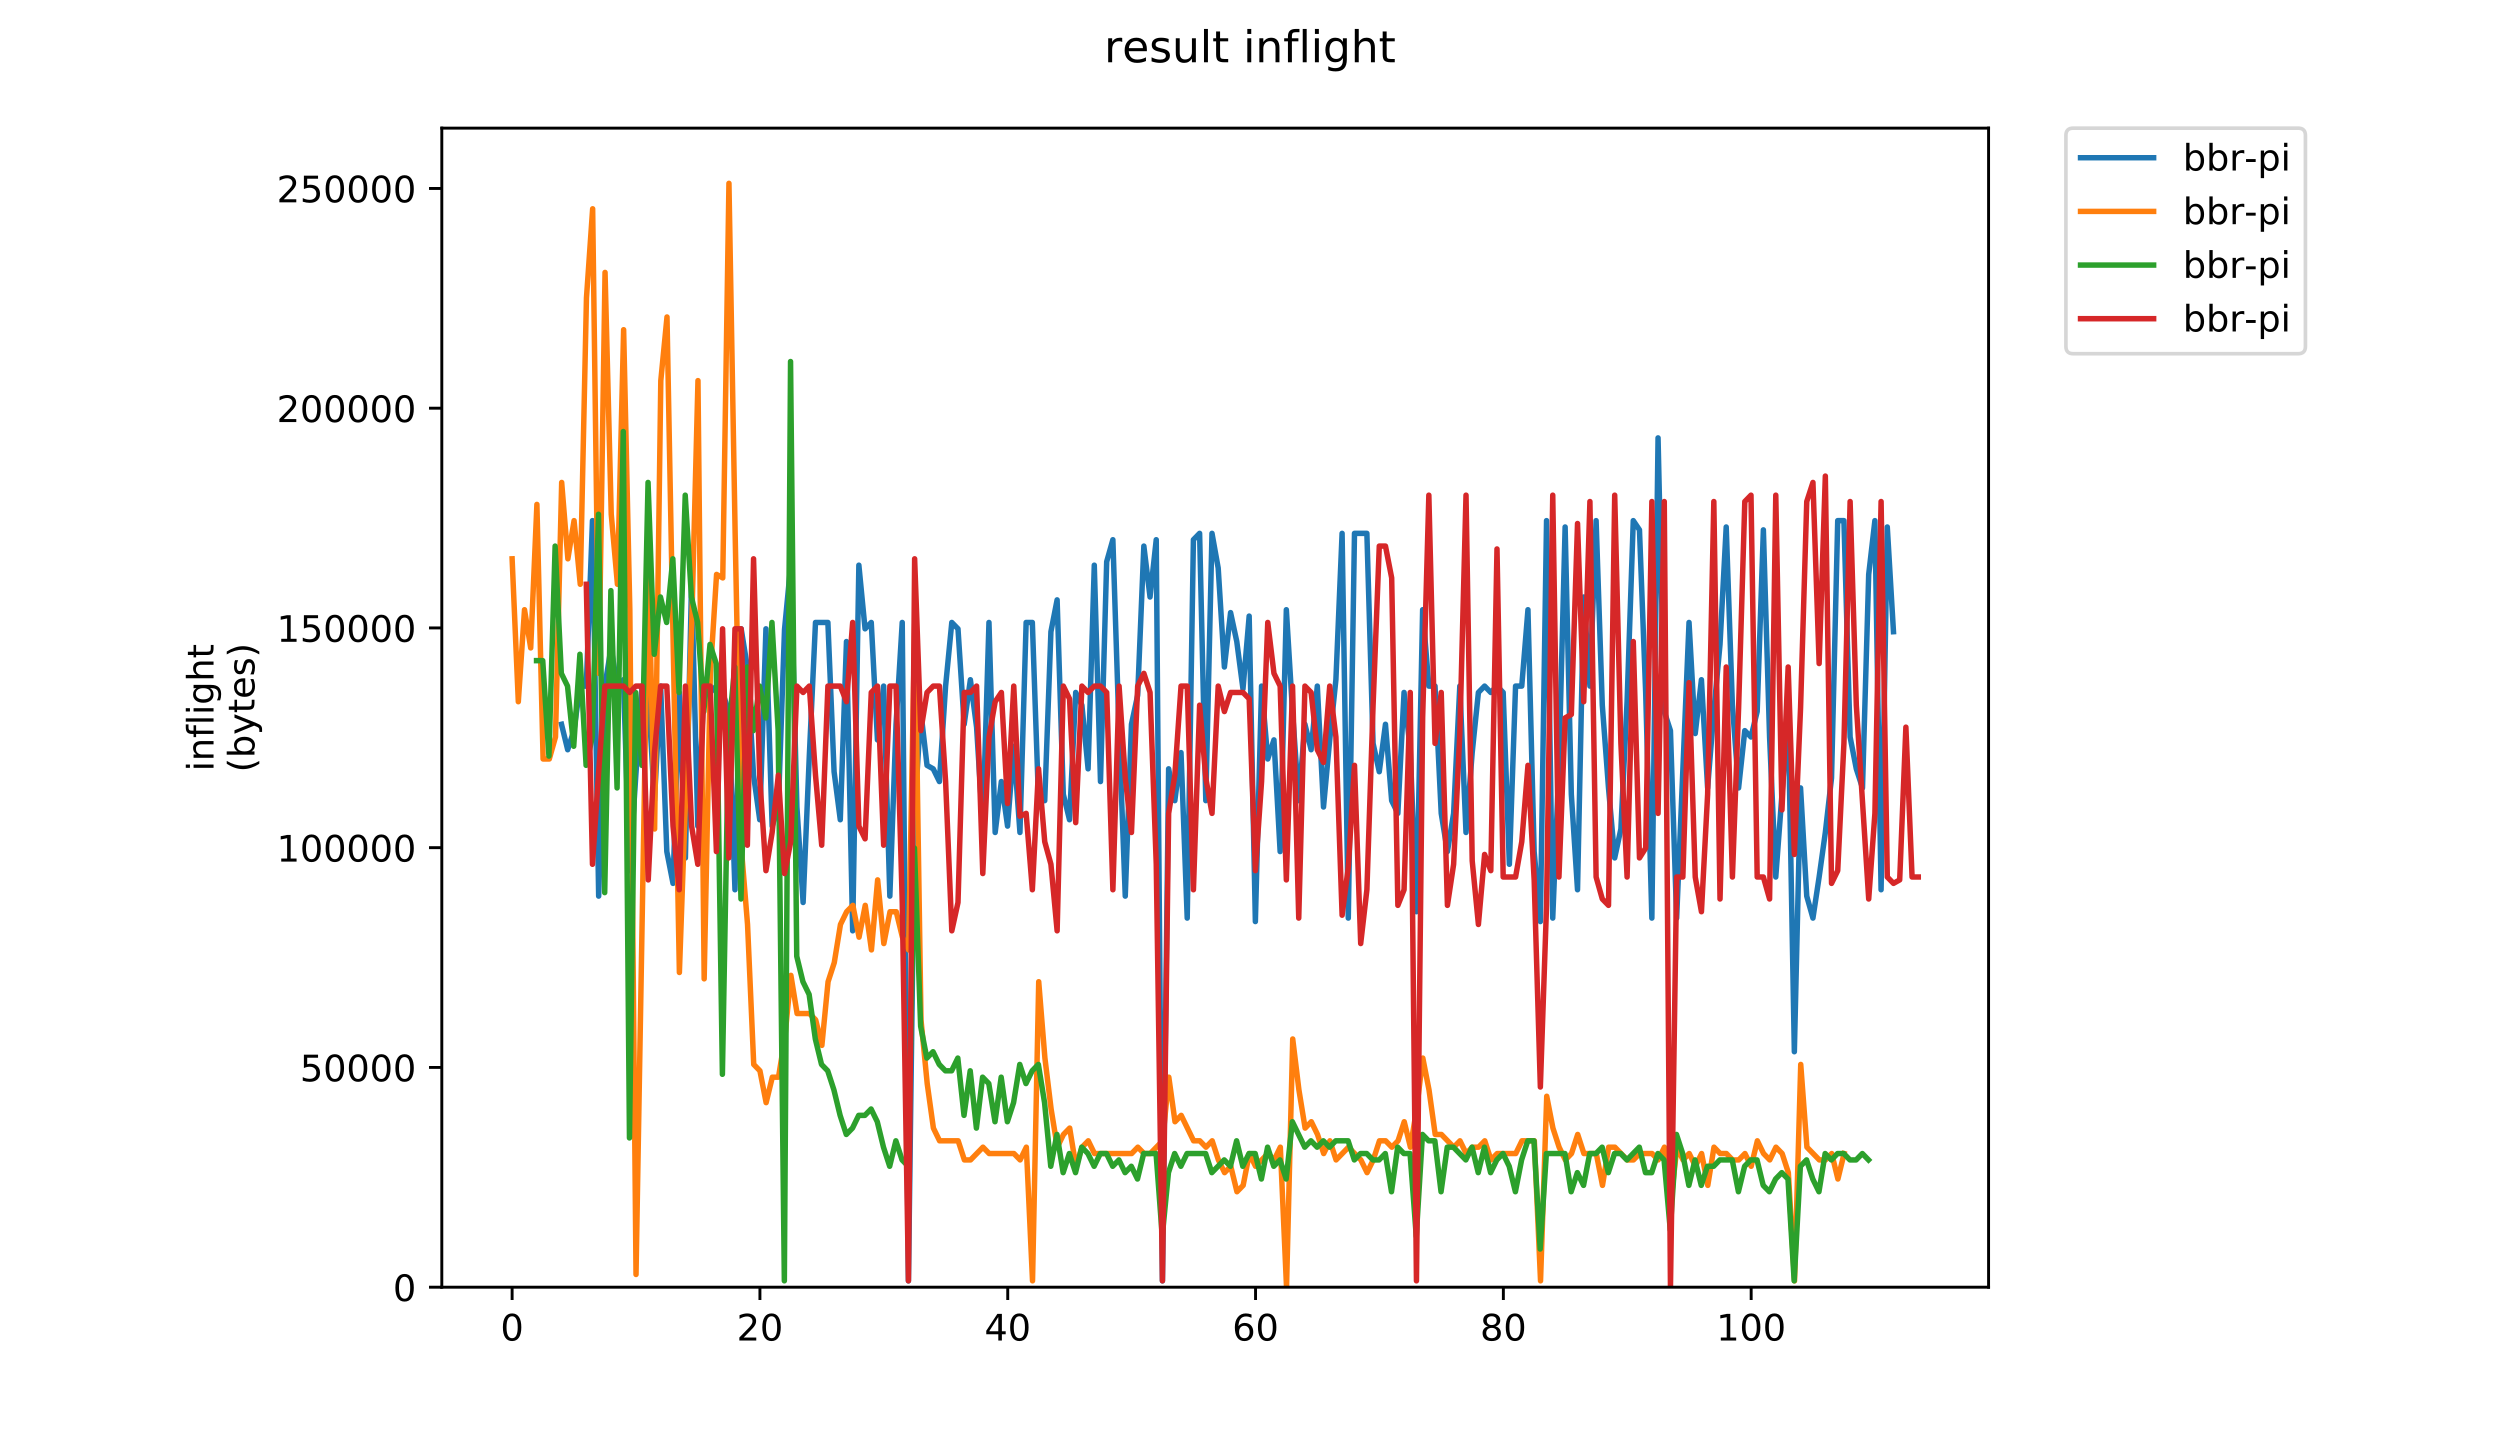<?xml version="1.0" encoding="utf-8" standalone="no"?>
<!DOCTYPE svg PUBLIC "-//W3C//DTD SVG 1.1//EN"
  "http://www.w3.org/Graphics/SVG/1.1/DTD/svg11.dtd">
<!-- Created with matplotlib (https://matplotlib.org/) -->
<svg height="396pt" version="1.1" viewBox="0 0 684 396" width="684pt" xmlns="http://www.w3.org/2000/svg" xmlns:xlink="http://www.w3.org/1999/xlink">
 <defs>
  <style type="text/css">
*{stroke-linecap:butt;stroke-linejoin:round;}
  </style>
 </defs>
 <g id="figure_1">
  <g id="patch_1">
   <path d="M 0 396 
L 684 396 
L 684 0 
L 0 0 
z
" style="fill:#ffffff;"/>
  </g>
  <g id="axes_1">
   <g id="patch_2">
    <path d="M 120.879 352.174 
L 544.074 352.174 
L 544.074 35.062 
L 120.879 35.062 
z
" style="fill:#ffffff;"/>
   </g>
   <g id="matplotlib.axis_1">
    <g id="xtick_1">
     <g id="line2d_1">
      <defs>
       <path d="M 0 0 
L 0 3.5 
" id="m4b55bcb730" style="stroke:#000000;stroke-width:0.8;"/>
      </defs>
      <g>
       <use style="stroke:#000000;stroke-width:0.8;" x="140.115" xlink:href="#m4b55bcb730" y="352.174"/>
      </g>
     </g>
     <g id="text_1">
      <!-- 0 -->
      <defs>
       <path d="M 31.781 66.406 
Q 24.172 66.406 20.328 58.906 
Q 16.5 51.422 16.5 36.375 
Q 16.5 21.391 20.328 13.891 
Q 24.172 6.391 31.781 6.391 
Q 39.453 6.391 43.281 13.891 
Q 47.125 21.391 47.125 36.375 
Q 47.125 51.422 43.281 58.906 
Q 39.453 66.406 31.781 66.406 
z
M 31.781 74.219 
Q 44.047 74.219 50.516 64.516 
Q 56.984 54.828 56.984 36.375 
Q 56.984 17.969 50.516 8.266 
Q 44.047 -1.422 31.781 -1.422 
Q 19.531 -1.422 13.062 8.266 
Q 6.594 17.969 6.594 36.375 
Q 6.594 54.828 13.062 64.516 
Q 19.531 74.219 31.781 74.219 
z
" id="DejaVuSans-48"/>
      </defs>
      <g transform="translate(136.933 366.773)scale(0.1 -0.1)">
       <use xlink:href="#DejaVuSans-48"/>
      </g>
     </g>
    </g>
    <g id="xtick_2">
     <g id="line2d_2">
      <g>
       <use style="stroke:#000000;stroke-width:0.8;" x="207.916" xlink:href="#m4b55bcb730" y="352.174"/>
      </g>
     </g>
     <g id="text_2">
      <!-- 20 -->
      <defs>
       <path d="M 19.188 8.297 
L 53.609 8.297 
L 53.609 0 
L 7.328 0 
L 7.328 8.297 
Q 12.938 14.109 22.625 23.891 
Q 32.328 33.688 34.812 36.531 
Q 39.547 41.844 41.422 45.531 
Q 43.312 49.219 43.312 52.781 
Q 43.312 58.594 39.234 62.25 
Q 35.156 65.922 28.609 65.922 
Q 23.969 65.922 18.812 64.312 
Q 13.672 62.703 7.812 59.422 
L 7.812 69.391 
Q 13.766 71.781 18.938 73 
Q 24.125 74.219 28.422 74.219 
Q 39.75 74.219 46.484 68.547 
Q 53.219 62.891 53.219 53.422 
Q 53.219 48.922 51.531 44.891 
Q 49.859 40.875 45.406 35.406 
Q 44.188 33.984 37.641 27.219 
Q 31.109 20.453 19.188 8.297 
z
" id="DejaVuSans-50"/>
      </defs>
      <g transform="translate(201.553 366.773)scale(0.1 -0.1)">
       <use xlink:href="#DejaVuSans-50"/>
       <use x="63.623" xlink:href="#DejaVuSans-48"/>
      </g>
     </g>
    </g>
    <g id="xtick_3">
     <g id="line2d_3">
      <g>
       <use style="stroke:#000000;stroke-width:0.8;" x="275.717" xlink:href="#m4b55bcb730" y="352.174"/>
      </g>
     </g>
     <g id="text_3">
      <!-- 40 -->
      <defs>
       <path d="M 37.797 64.312 
L 12.891 25.391 
L 37.797 25.391 
z
M 35.203 72.906 
L 47.609 72.906 
L 47.609 25.391 
L 58.016 25.391 
L 58.016 17.188 
L 47.609 17.188 
L 47.609 0 
L 37.797 0 
L 37.797 17.188 
L 4.891 17.188 
L 4.891 26.703 
z
" id="DejaVuSans-52"/>
      </defs>
      <g transform="translate(269.354 366.773)scale(0.1 -0.1)">
       <use xlink:href="#DejaVuSans-52"/>
       <use x="63.623" xlink:href="#DejaVuSans-48"/>
      </g>
     </g>
    </g>
    <g id="xtick_4">
     <g id="line2d_4">
      <g>
       <use style="stroke:#000000;stroke-width:0.8;" x="343.518" xlink:href="#m4b55bcb730" y="352.174"/>
      </g>
     </g>
     <g id="text_4">
      <!-- 60 -->
      <defs>
       <path d="M 33.016 40.375 
Q 26.375 40.375 22.484 35.828 
Q 18.609 31.297 18.609 23.391 
Q 18.609 15.531 22.484 10.953 
Q 26.375 6.391 33.016 6.391 
Q 39.656 6.391 43.531 10.953 
Q 47.406 15.531 47.406 23.391 
Q 47.406 31.297 43.531 35.828 
Q 39.656 40.375 33.016 40.375 
z
M 52.594 71.297 
L 52.594 62.312 
Q 48.875 64.062 45.094 64.984 
Q 41.312 65.922 37.594 65.922 
Q 27.828 65.922 22.672 59.328 
Q 17.531 52.734 16.797 39.406 
Q 19.672 43.656 24.016 45.922 
Q 28.375 48.188 33.594 48.188 
Q 44.578 48.188 50.953 41.516 
Q 57.328 34.859 57.328 23.391 
Q 57.328 12.156 50.688 5.359 
Q 44.047 -1.422 33.016 -1.422 
Q 20.359 -1.422 13.672 8.266 
Q 6.984 17.969 6.984 36.375 
Q 6.984 53.656 15.188 63.938 
Q 23.391 74.219 37.203 74.219 
Q 40.922 74.219 44.703 73.484 
Q 48.484 72.75 52.594 71.297 
z
" id="DejaVuSans-54"/>
      </defs>
      <g transform="translate(337.155 366.773)scale(0.1 -0.1)">
       <use xlink:href="#DejaVuSans-54"/>
       <use x="63.623" xlink:href="#DejaVuSans-48"/>
      </g>
     </g>
    </g>
    <g id="xtick_5">
     <g id="line2d_5">
      <g>
       <use style="stroke:#000000;stroke-width:0.8;" x="411.319" xlink:href="#m4b55bcb730" y="352.174"/>
      </g>
     </g>
     <g id="text_5">
      <!-- 80 -->
      <defs>
       <path d="M 31.781 34.625 
Q 24.75 34.625 20.719 30.859 
Q 16.703 27.094 16.703 20.516 
Q 16.703 13.922 20.719 10.156 
Q 24.75 6.391 31.781 6.391 
Q 38.812 6.391 42.859 10.172 
Q 46.922 13.969 46.922 20.516 
Q 46.922 27.094 42.891 30.859 
Q 38.875 34.625 31.781 34.625 
z
M 21.922 38.812 
Q 15.578 40.375 12.031 44.719 
Q 8.5 49.078 8.5 55.328 
Q 8.5 64.062 14.719 69.141 
Q 20.953 74.219 31.781 74.219 
Q 42.672 74.219 48.875 69.141 
Q 55.078 64.062 55.078 55.328 
Q 55.078 49.078 51.531 44.719 
Q 48 40.375 41.703 38.812 
Q 48.828 37.156 52.797 32.312 
Q 56.781 27.484 56.781 20.516 
Q 56.781 9.906 50.312 4.234 
Q 43.844 -1.422 31.781 -1.422 
Q 19.734 -1.422 13.25 4.234 
Q 6.781 9.906 6.781 20.516 
Q 6.781 27.484 10.781 32.312 
Q 14.797 37.156 21.922 38.812 
z
M 18.312 54.391 
Q 18.312 48.734 21.844 45.562 
Q 25.391 42.391 31.781 42.391 
Q 38.141 42.391 41.719 45.562 
Q 45.312 48.734 45.312 54.391 
Q 45.312 60.062 41.719 63.234 
Q 38.141 66.406 31.781 66.406 
Q 25.391 66.406 21.844 63.234 
Q 18.312 60.062 18.312 54.391 
z
" id="DejaVuSans-56"/>
      </defs>
      <g transform="translate(404.956 366.773)scale(0.1 -0.1)">
       <use xlink:href="#DejaVuSans-56"/>
       <use x="63.623" xlink:href="#DejaVuSans-48"/>
      </g>
     </g>
    </g>
    <g id="xtick_6">
     <g id="line2d_6">
      <g>
       <use style="stroke:#000000;stroke-width:0.8;" x="479.12" xlink:href="#m4b55bcb730" y="352.174"/>
      </g>
     </g>
     <g id="text_6">
      <!-- 100 -->
      <defs>
       <path d="M 12.406 8.297 
L 28.516 8.297 
L 28.516 63.922 
L 10.984 60.406 
L 10.984 69.391 
L 28.422 72.906 
L 38.281 72.906 
L 38.281 8.297 
L 54.391 8.297 
L 54.391 0 
L 12.406 0 
z
" id="DejaVuSans-49"/>
      </defs>
      <g transform="translate(469.576 366.773)scale(0.1 -0.1)">
       <use xlink:href="#DejaVuSans-49"/>
       <use x="63.623" xlink:href="#DejaVuSans-48"/>
       <use x="127.246" xlink:href="#DejaVuSans-48"/>
      </g>
     </g>
    </g>
   </g>
   <g id="matplotlib.axis_2">
    <g id="ytick_1">
     <g id="line2d_7">
      <defs>
       <path d="M 0 0 
L -3.5 0 
" id="md46219f9fd" style="stroke:#000000;stroke-width:0.8;"/>
      </defs>
      <g>
       <use style="stroke:#000000;stroke-width:0.8;" x="120.879" xlink:href="#md46219f9fd" y="352.174"/>
      </g>
     </g>
     <g id="text_7">
      <!-- 0 -->
      <g transform="translate(107.516 355.973)scale(0.1 -0.1)">
       <use xlink:href="#DejaVuSans-48"/>
      </g>
     </g>
    </g>
    <g id="ytick_2">
     <g id="line2d_8">
      <g>
       <use style="stroke:#000000;stroke-width:0.8;" x="120.879" xlink:href="#md46219f9fd" y="292.051"/>
      </g>
     </g>
     <g id="text_8">
      <!-- 50000 -->
      <defs>
       <path d="M 10.797 72.906 
L 49.516 72.906 
L 49.516 64.594 
L 19.828 64.594 
L 19.828 46.734 
Q 21.969 47.469 24.109 47.828 
Q 26.266 48.188 28.422 48.188 
Q 40.625 48.188 47.75 41.5 
Q 54.891 34.812 54.891 23.391 
Q 54.891 11.625 47.562 5.094 
Q 40.234 -1.422 26.906 -1.422 
Q 22.312 -1.422 17.547 -0.641 
Q 12.797 0.141 7.719 1.703 
L 7.719 11.625 
Q 12.109 9.234 16.797 8.062 
Q 21.484 6.891 26.703 6.891 
Q 35.156 6.891 40.078 11.328 
Q 45.016 15.766 45.016 23.391 
Q 45.016 31 40.078 35.438 
Q 35.156 39.891 26.703 39.891 
Q 22.75 39.891 18.812 39.016 
Q 14.891 38.141 10.797 36.281 
z
" id="DejaVuSans-53"/>
      </defs>
      <g transform="translate(82.066 295.85)scale(0.1 -0.1)">
       <use xlink:href="#DejaVuSans-53"/>
       <use x="63.623" xlink:href="#DejaVuSans-48"/>
       <use x="127.246" xlink:href="#DejaVuSans-48"/>
       <use x="190.869" xlink:href="#DejaVuSans-48"/>
       <use x="254.492" xlink:href="#DejaVuSans-48"/>
      </g>
     </g>
    </g>
    <g id="ytick_3">
     <g id="line2d_9">
      <g>
       <use style="stroke:#000000;stroke-width:0.8;" x="120.879" xlink:href="#md46219f9fd" y="231.928"/>
      </g>
     </g>
     <g id="text_9">
      <!-- 100000 -->
      <g transform="translate(75.704 235.727)scale(0.1 -0.1)">
       <use xlink:href="#DejaVuSans-49"/>
       <use x="63.623" xlink:href="#DejaVuSans-48"/>
       <use x="127.246" xlink:href="#DejaVuSans-48"/>
       <use x="190.869" xlink:href="#DejaVuSans-48"/>
       <use x="254.492" xlink:href="#DejaVuSans-48"/>
       <use x="318.115" xlink:href="#DejaVuSans-48"/>
      </g>
     </g>
    </g>
    <g id="ytick_4">
     <g id="line2d_10">
      <g>
       <use style="stroke:#000000;stroke-width:0.8;" x="120.879" xlink:href="#md46219f9fd" y="171.804"/>
      </g>
     </g>
     <g id="text_10">
      <!-- 150000 -->
      <g transform="translate(75.704 175.604)scale(0.1 -0.1)">
       <use xlink:href="#DejaVuSans-49"/>
       <use x="63.623" xlink:href="#DejaVuSans-53"/>
       <use x="127.246" xlink:href="#DejaVuSans-48"/>
       <use x="190.869" xlink:href="#DejaVuSans-48"/>
       <use x="254.492" xlink:href="#DejaVuSans-48"/>
       <use x="318.115" xlink:href="#DejaVuSans-48"/>
      </g>
     </g>
    </g>
    <g id="ytick_5">
     <g id="line2d_11">
      <g>
       <use style="stroke:#000000;stroke-width:0.8;" x="120.879" xlink:href="#md46219f9fd" y="111.681"/>
      </g>
     </g>
     <g id="text_11">
      <!-- 200000 -->
      <g transform="translate(75.704 115.48)scale(0.1 -0.1)">
       <use xlink:href="#DejaVuSans-50"/>
       <use x="63.623" xlink:href="#DejaVuSans-48"/>
       <use x="127.246" xlink:href="#DejaVuSans-48"/>
       <use x="190.869" xlink:href="#DejaVuSans-48"/>
       <use x="254.492" xlink:href="#DejaVuSans-48"/>
       <use x="318.115" xlink:href="#DejaVuSans-48"/>
      </g>
     </g>
    </g>
    <g id="ytick_6">
     <g id="line2d_12">
      <g>
       <use style="stroke:#000000;stroke-width:0.8;" x="120.879" xlink:href="#md46219f9fd" y="51.558"/>
      </g>
     </g>
     <g id="text_12">
      <!-- 250000 -->
      <g transform="translate(75.704 55.357)scale(0.1 -0.1)">
       <use xlink:href="#DejaVuSans-50"/>
       <use x="63.623" xlink:href="#DejaVuSans-53"/>
       <use x="127.246" xlink:href="#DejaVuSans-48"/>
       <use x="190.869" xlink:href="#DejaVuSans-48"/>
       <use x="254.492" xlink:href="#DejaVuSans-48"/>
       <use x="318.115" xlink:href="#DejaVuSans-48"/>
      </g>
     </g>
    </g>
    <g id="text_13">
     <!-- inflight -->
     <defs>
      <path d="M 9.422 54.688 
L 18.406 54.688 
L 18.406 0 
L 9.422 0 
z
M 9.422 75.984 
L 18.406 75.984 
L 18.406 64.594 
L 9.422 64.594 
z
" id="DejaVuSans-105"/>
      <path d="M 54.891 33.016 
L 54.891 0 
L 45.906 0 
L 45.906 32.719 
Q 45.906 40.484 42.875 44.328 
Q 39.844 48.188 33.797 48.188 
Q 26.516 48.188 22.312 43.547 
Q 18.109 38.922 18.109 30.906 
L 18.109 0 
L 9.078 0 
L 9.078 54.688 
L 18.109 54.688 
L 18.109 46.188 
Q 21.344 51.125 25.703 53.562 
Q 30.078 56 35.797 56 
Q 45.219 56 50.047 50.172 
Q 54.891 44.344 54.891 33.016 
z
" id="DejaVuSans-110"/>
      <path d="M 37.109 75.984 
L 37.109 68.5 
L 28.516 68.5 
Q 23.688 68.5 21.797 66.547 
Q 19.922 64.594 19.922 59.516 
L 19.922 54.688 
L 34.719 54.688 
L 34.719 47.703 
L 19.922 47.703 
L 19.922 0 
L 10.891 0 
L 10.891 47.703 
L 2.297 47.703 
L 2.297 54.688 
L 10.891 54.688 
L 10.891 58.5 
Q 10.891 67.625 15.141 71.797 
Q 19.391 75.984 28.609 75.984 
z
" id="DejaVuSans-102"/>
      <path d="M 9.422 75.984 
L 18.406 75.984 
L 18.406 0 
L 9.422 0 
z
" id="DejaVuSans-108"/>
      <path d="M 45.406 27.984 
Q 45.406 37.75 41.375 43.109 
Q 37.359 48.484 30.078 48.484 
Q 22.859 48.484 18.828 43.109 
Q 14.797 37.75 14.797 27.984 
Q 14.797 18.266 18.828 12.891 
Q 22.859 7.516 30.078 7.516 
Q 37.359 7.516 41.375 12.891 
Q 45.406 18.266 45.406 27.984 
z
M 54.391 6.781 
Q 54.391 -7.172 48.188 -13.984 
Q 42 -20.797 29.203 -20.797 
Q 24.469 -20.797 20.266 -20.094 
Q 16.062 -19.391 12.109 -17.922 
L 12.109 -9.188 
Q 16.062 -11.328 19.922 -12.344 
Q 23.781 -13.375 27.781 -13.375 
Q 36.625 -13.375 41.016 -8.766 
Q 45.406 -4.156 45.406 5.172 
L 45.406 9.625 
Q 42.625 4.781 38.281 2.391 
Q 33.938 0 27.875 0 
Q 17.828 0 11.672 7.656 
Q 5.516 15.328 5.516 27.984 
Q 5.516 40.672 11.672 48.328 
Q 17.828 56 27.875 56 
Q 33.938 56 38.281 53.609 
Q 42.625 51.219 45.406 46.391 
L 45.406 54.688 
L 54.391 54.688 
z
" id="DejaVuSans-103"/>
      <path d="M 54.891 33.016 
L 54.891 0 
L 45.906 0 
L 45.906 32.719 
Q 45.906 40.484 42.875 44.328 
Q 39.844 48.188 33.797 48.188 
Q 26.516 48.188 22.312 43.547 
Q 18.109 38.922 18.109 30.906 
L 18.109 0 
L 9.078 0 
L 9.078 75.984 
L 18.109 75.984 
L 18.109 46.188 
Q 21.344 51.125 25.703 53.562 
Q 30.078 56 35.797 56 
Q 45.219 56 50.047 50.172 
Q 54.891 44.344 54.891 33.016 
z
" id="DejaVuSans-104"/>
      <path d="M 18.312 70.219 
L 18.312 54.688 
L 36.812 54.688 
L 36.812 47.703 
L 18.312 47.703 
L 18.312 18.016 
Q 18.312 11.328 20.141 9.422 
Q 21.969 7.516 27.594 7.516 
L 36.812 7.516 
L 36.812 0 
L 27.594 0 
Q 17.188 0 13.234 3.875 
Q 9.281 7.766 9.281 18.016 
L 9.281 47.703 
L 2.688 47.703 
L 2.688 54.688 
L 9.281 54.688 
L 9.281 70.219 
z
" id="DejaVuSans-116"/>
     </defs>
     <g transform="translate(58.426 211.018)rotate(-90)scale(0.1 -0.1)">
      <use xlink:href="#DejaVuSans-105"/>
      <use x="27.783" xlink:href="#DejaVuSans-110"/>
      <use x="91.162" xlink:href="#DejaVuSans-102"/>
      <use x="126.367" xlink:href="#DejaVuSans-108"/>
      <use x="154.15" xlink:href="#DejaVuSans-105"/>
      <use x="181.934" xlink:href="#DejaVuSans-103"/>
      <use x="245.41" xlink:href="#DejaVuSans-104"/>
      <use x="308.789" xlink:href="#DejaVuSans-116"/>
     </g>
     <!-- (bytes) -->
     <defs>
      <path d="M 31 75.875 
Q 24.469 64.656 21.281 53.656 
Q 18.109 42.672 18.109 31.391 
Q 18.109 20.125 21.312 9.062 
Q 24.516 -2 31 -13.188 
L 23.188 -13.188 
Q 15.875 -1.703 12.234 9.375 
Q 8.594 20.453 8.594 31.391 
Q 8.594 42.281 12.203 53.312 
Q 15.828 64.359 23.188 75.875 
z
" id="DejaVuSans-40"/>
      <path d="M 48.688 27.297 
Q 48.688 37.203 44.609 42.844 
Q 40.531 48.484 33.406 48.484 
Q 26.266 48.484 22.188 42.844 
Q 18.109 37.203 18.109 27.297 
Q 18.109 17.391 22.188 11.75 
Q 26.266 6.109 33.406 6.109 
Q 40.531 6.109 44.609 11.75 
Q 48.688 17.391 48.688 27.297 
z
M 18.109 46.391 
Q 20.953 51.266 25.266 53.625 
Q 29.594 56 35.594 56 
Q 45.562 56 51.781 48.094 
Q 58.016 40.188 58.016 27.297 
Q 58.016 14.406 51.781 6.484 
Q 45.562 -1.422 35.594 -1.422 
Q 29.594 -1.422 25.266 0.953 
Q 20.953 3.328 18.109 8.203 
L 18.109 0 
L 9.078 0 
L 9.078 75.984 
L 18.109 75.984 
z
" id="DejaVuSans-98"/>
      <path d="M 32.172 -5.078 
Q 28.375 -14.844 24.75 -17.812 
Q 21.141 -20.797 15.094 -20.797 
L 7.906 -20.797 
L 7.906 -13.281 
L 13.188 -13.281 
Q 16.891 -13.281 18.938 -11.516 
Q 21 -9.766 23.484 -3.219 
L 25.094 0.875 
L 2.984 54.688 
L 12.5 54.688 
L 29.594 11.922 
L 46.688 54.688 
L 56.203 54.688 
z
" id="DejaVuSans-121"/>
      <path d="M 56.203 29.594 
L 56.203 25.203 
L 14.891 25.203 
Q 15.484 15.922 20.484 11.062 
Q 25.484 6.203 34.422 6.203 
Q 39.594 6.203 44.453 7.469 
Q 49.312 8.734 54.109 11.281 
L 54.109 2.781 
Q 49.266 0.734 44.188 -0.344 
Q 39.109 -1.422 33.891 -1.422 
Q 20.797 -1.422 13.156 6.188 
Q 5.516 13.812 5.516 26.812 
Q 5.516 40.234 12.766 48.109 
Q 20.016 56 32.328 56 
Q 43.359 56 49.781 48.891 
Q 56.203 41.797 56.203 29.594 
z
M 47.219 32.234 
Q 47.125 39.594 43.094 43.984 
Q 39.062 48.391 32.422 48.391 
Q 24.906 48.391 20.391 44.141 
Q 15.875 39.891 15.188 32.172 
z
" id="DejaVuSans-101"/>
      <path d="M 44.281 53.078 
L 44.281 44.578 
Q 40.484 46.531 36.375 47.5 
Q 32.281 48.484 27.875 48.484 
Q 21.188 48.484 17.844 46.438 
Q 14.5 44.391 14.5 40.281 
Q 14.5 37.156 16.891 35.375 
Q 19.281 33.594 26.516 31.984 
L 29.594 31.297 
Q 39.156 29.25 43.188 25.516 
Q 47.219 21.781 47.219 15.094 
Q 47.219 7.469 41.188 3.016 
Q 35.156 -1.422 24.609 -1.422 
Q 20.219 -1.422 15.453 -0.562 
Q 10.688 0.297 5.422 2 
L 5.422 11.281 
Q 10.406 8.688 15.234 7.391 
Q 20.062 6.109 24.812 6.109 
Q 31.156 6.109 34.562 8.281 
Q 37.984 10.453 37.984 14.406 
Q 37.984 18.062 35.516 20.016 
Q 33.062 21.969 24.703 23.781 
L 21.578 24.516 
Q 13.234 26.266 9.516 29.906 
Q 5.812 33.547 5.812 39.891 
Q 5.812 47.609 11.281 51.797 
Q 16.75 56 26.812 56 
Q 31.781 56 36.172 55.266 
Q 40.578 54.547 44.281 53.078 
z
" id="DejaVuSans-115"/>
      <path d="M 8.016 75.875 
L 15.828 75.875 
Q 23.141 64.359 26.781 53.312 
Q 30.422 42.281 30.422 31.391 
Q 30.422 20.453 26.781 9.375 
Q 23.141 -1.703 15.828 -13.188 
L 8.016 -13.188 
Q 14.5 -2 17.703 9.062 
Q 20.906 20.125 20.906 31.391 
Q 20.906 42.672 17.703 53.656 
Q 14.5 64.656 8.016 75.875 
z
" id="DejaVuSans-41"/>
     </defs>
     <g transform="translate(69.624 211.295)rotate(-90)scale(0.1 -0.1)">
      <use xlink:href="#DejaVuSans-40"/>
      <use x="39.014" xlink:href="#DejaVuSans-98"/>
      <use x="102.49" xlink:href="#DejaVuSans-121"/>
      <use x="161.67" xlink:href="#DejaVuSans-116"/>
      <use x="200.879" xlink:href="#DejaVuSans-101"/>
      <use x="262.402" xlink:href="#DejaVuSans-115"/>
      <use x="314.502" xlink:href="#DejaVuSans-41"/>
     </g>
    </g>
   </g>
   <g id="line2d_13">
    <path clip-path="url(#p73bb9dd192)" d="M 153.624 198.162 
L 155.319 205.127 
L 157.014 199.904 
L 158.709 187.715 
L 160.404 187.715 
L 162.099 142.445 
L 163.794 245.174 
L 165.489 187.715 
L 167.184 177.268 
L 168.879 187.715 
L 170.574 185.974 
L 172.269 238.209 
L 173.964 212.092 
L 175.659 187.715 
L 177.354 189.457 
L 179.049 219.056 
L 180.744 187.715 
L 182.439 232.986 
L 184.135 241.692 
L 185.83 189.457 
L 187.525 234.727 
L 189.22 158.933 
L 190.915 226.021 
L 192.61 187.715 
L 194.305 189.457 
L 196 187.715 
L 197.695 189.457 
L 199.39 194.68 
L 201.085 243.433 
L 202.78 172.045 
L 204.475 182.492 
L 206.17 212.092 
L 207.865 224.28 
L 209.56 172.045 
L 211.255 226.021 
L 212.95 220.798 
L 214.645 172.237 
L 216.34 154.633 
L 218.035 220.798 
L 219.73 246.915 
L 221.425 206.868 
L 223.12 170.304 
L 226.51 170.304 
L 228.205 211.139 
L 229.9 224.28 
L 231.595 175.527 
L 233.29 254.669 
L 234.985 154.633 
L 236.68 172.045 
L 238.375 170.304 
L 240.07 202.434 
L 241.765 187.715 
L 243.46 245.174 
L 245.155 198.162 
L 246.85 170.304 
L 248.545 350.433 
L 250.24 222.539 
L 251.935 194.68 
L 253.631 209.398 
L 255.326 210.351 
L 257.021 213.833 
L 258.716 187.715 
L 260.411 170.304 
L 262.106 172.045 
L 263.801 198.162 
L 265.496 185.974 
L 267.191 198.951 
L 268.886 226.021 
L 270.581 170.304 
L 272.276 227.762 
L 273.971 213.833 
L 275.666 226.021 
L 277.361 204.175 
L 279.056 227.762 
L 280.751 170.304 
L 282.446 170.304 
L 284.141 219.056 
L 285.836 219.056 
L 287.531 172.834 
L 289.226 164.128 
L 290.921 217.315 
L 292.616 224.28 
L 294.311 189.457 
L 296.006 192.939 
L 297.701 210.351 
L 299.396 154.633 
L 301.091 213.833 
L 302.786 153.681 
L 304.481 147.669 
L 306.176 199.904 
L 307.871 245.174 
L 309.566 198.162 
L 311.261 190.245 
L 312.956 149.41 
L 314.651 163.339 
L 316.346 147.669 
L 318.041 350.433 
L 319.736 210.351 
L 321.431 219.056 
L 323.126 205.916 
L 324.822 251.186 
L 326.517 147.669 
L 328.212 145.927 
L 329.907 219.056 
L 331.602 145.927 
L 333.297 155.422 
L 334.992 182.492 
L 336.687 167.61 
L 338.382 175.527 
L 340.077 188.504 
L 341.772 168.563 
L 343.467 252.139 
L 345.162 187.715 
L 346.857 207.657 
L 348.552 202.434 
L 350.247 232.986 
L 351.942 166.821 
L 353.637 194.68 
L 355.332 219.056 
L 357.027 198.162 
L 358.722 205.127 
L 360.417 187.715 
L 362.112 220.798 
L 363.807 202.434 
L 365.502 185.974 
L 367.197 145.927 
L 368.892 251.186 
L 370.587 145.927 
L 373.977 145.927 
L 375.672 203.386 
L 377.367 211.139 
L 379.062 198.162 
L 380.757 219.056 
L 382.452 222.539 
L 384.147 189.457 
L 385.842 205.127 
L 387.537 249.445 
L 389.232 166.821 
L 390.927 187.715 
L 392.622 187.715 
L 394.318 222.539 
L 396.013 232.986 
L 397.708 222.539 
L 399.403 187.715 
L 401.098 227.762 
L 402.793 205.916 
L 404.488 189.457 
L 406.183 187.715 
L 407.878 189.457 
L 409.573 187.715 
L 411.268 189.457 
L 412.963 236.468 
L 414.658 187.715 
L 416.353 187.715 
L 418.048 166.821 
L 419.743 232.986 
L 421.438 252.139 
L 423.133 142.445 
L 424.828 251.186 
L 426.523 209.398 
L 428.218 144.186 
L 429.913 217.315 
L 431.608 243.433 
L 433.303 163.339 
L 434.998 187.715 
L 436.693 142.445 
L 438.388 192.939 
L 440.083 215.574 
L 441.778 234.727 
L 443.473 226.81 
L 445.168 191.987 
L 446.863 142.445 
L 448.558 144.975 
L 450.253 189.457 
L 451.948 251.186 
L 453.643 119.81 
L 455.338 194.68 
L 457.033 199.904 
L 458.728 251.186 
L 462.118 170.304 
L 463.813 200.692 
L 465.509 185.974 
L 467.204 215.574 
L 468.899 194.68 
L 470.594 176.316 
L 472.289 144.186 
L 473.984 192.939 
L 475.679 215.574 
L 477.374 199.904 
L 479.069 201.645 
L 480.764 194.68 
L 482.459 144.975 
L 484.154 201.645 
L 485.849 239.951 
L 489.239 194.68 
L 490.934 287.751 
L 492.629 215.574 
L 494.324 245.174 
L 496.019 251.186 
L 497.714 239.951 
L 499.409 227.762 
L 501.104 212.881 
L 502.799 142.445 
L 504.494 142.445 
L 506.189 201.645 
L 507.884 210.351 
L 509.579 215.574 
L 511.274 157.163 
L 512.969 142.445 
L 514.664 243.433 
L 516.359 144.186 
L 518.054 172.834 
L 518.054 172.834 
" style="fill:none;stroke:#1f77b4;stroke-linecap:square;stroke-width:1.5;"/>
   </g>
   <g id="line2d_14">
    <path clip-path="url(#p73bb9dd192)" d="M 140.115 152.892 
L 141.81 191.987 
L 143.505 166.821 
L 145.2 177.268 
L 146.895 138.01 
L 148.59 207.657 
L 150.285 207.657 
L 151.98 201.645 
L 153.675 131.998 
L 155.37 152.892 
L 157.065 142.445 
L 158.76 159.857 
L 160.455 81.504 
L 162.15 57.128 
L 163.845 184.233 
L 165.54 74.539 
L 167.235 140.704 
L 168.93 159.857 
L 170.625 90.21 
L 172.32 166.821 
L 174.015 348.692 
L 177.405 152.892 
L 179.1 226.81 
L 180.795 104.139 
L 182.49 86.728 
L 185.88 266.068 
L 189.27 170.304 
L 190.965 104.139 
L 192.66 267.809 
L 194.356 184.233 
L 196.051 157.163 
L 197.746 158.116 
L 199.441 50.163 
L 201.136 145.927 
L 202.831 232.033 
L 204.526 252.928 
L 206.221 291.233 
L 207.916 292.974 
L 209.611 301.68 
L 211.306 294.716 
L 213.001 294.716 
L 214.696 284.269 
L 216.391 266.857 
L 218.086 277.304 
L 221.476 277.304 
L 223.171 279.045 
L 224.866 286.01 
L 226.561 268.598 
L 228.256 263.375 
L 229.951 252.928 
L 231.646 249.445 
L 233.341 247.704 
L 235.036 256.41 
L 236.731 247.704 
L 238.426 259.892 
L 240.121 240.739 
L 241.816 258.151 
L 243.511 249.445 
L 245.206 249.445 
L 246.901 256.41 
L 248.596 259.892 
L 250.291 169.351 
L 251.986 279.045 
L 253.681 296.457 
L 255.376 308.645 
L 257.071 312.127 
L 262.156 312.127 
L 263.852 317.351 
L 265.547 317.351 
L 268.937 313.868 
L 270.632 315.61 
L 277.412 315.61 
L 279.107 317.351 
L 280.802 313.868 
L 282.497 350.433 
L 284.192 268.598 
L 285.887 289.492 
L 287.582 303.421 
L 289.277 313.868 
L 290.972 310.386 
L 292.667 308.645 
L 294.362 319.092 
L 296.057 313.868 
L 297.752 312.127 
L 299.447 315.61 
L 309.617 315.61 
L 311.312 313.868 
L 313.007 315.61 
L 314.702 315.61 
L 318.092 312.127 
L 319.787 294.716 
L 321.482 306.904 
L 323.177 305.163 
L 326.567 312.127 
L 328.262 312.127 
L 329.957 313.868 
L 331.652 312.127 
L 333.347 317.351 
L 335.043 320.833 
L 336.738 319.092 
L 338.433 326.057 
L 340.128 324.315 
L 341.823 315.61 
L 343.518 319.092 
L 346.908 315.61 
L 348.603 317.351 
L 350.298 313.868 
L 351.993 352.174 
L 353.688 284.269 
L 355.383 298.198 
L 357.078 308.645 
L 358.773 306.904 
L 360.468 310.386 
L 362.163 315.61 
L 363.858 312.127 
L 365.553 317.351 
L 368.943 313.868 
L 372.333 317.351 
L 374.028 320.833 
L 375.723 317.351 
L 377.418 312.127 
L 379.113 312.127 
L 380.808 313.868 
L 382.503 312.127 
L 384.198 306.904 
L 385.893 313.868 
L 387.588 303.421 
L 389.283 289.492 
L 390.978 298.198 
L 392.673 310.386 
L 394.368 310.386 
L 397.758 313.868 
L 399.453 312.127 
L 401.148 315.61 
L 402.843 313.868 
L 404.539 313.868 
L 406.234 312.127 
L 407.929 317.351 
L 409.624 315.61 
L 414.709 315.61 
L 416.404 312.127 
L 419.794 312.127 
L 421.489 350.433 
L 423.184 299.939 
L 424.879 308.645 
L 426.574 313.868 
L 428.269 317.351 
L 429.964 315.61 
L 431.659 310.386 
L 433.354 315.61 
L 436.744 315.61 
L 438.439 324.315 
L 440.134 313.868 
L 441.829 313.868 
L 445.219 317.351 
L 446.914 317.351 
L 448.609 315.61 
L 451.999 315.61 
L 453.694 317.351 
L 455.389 313.868 
L 457.084 329.539 
L 458.779 313.868 
L 460.474 317.351 
L 462.169 315.61 
L 463.864 319.092 
L 465.559 315.61 
L 467.254 324.315 
L 468.949 313.868 
L 470.644 315.61 
L 472.339 315.61 
L 474.034 317.351 
L 475.73 317.351 
L 477.425 315.61 
L 479.12 319.092 
L 480.815 312.127 
L 482.51 315.61 
L 484.205 317.351 
L 485.9 313.868 
L 487.595 315.61 
L 489.29 320.833 
L 490.985 350.433 
L 492.68 291.233 
L 494.375 313.868 
L 497.765 317.351 
L 499.46 317.351 
L 501.155 315.61 
L 502.85 322.574 
L 504.545 315.61 
L 504.545 315.61 
" style="fill:none;stroke:#ff7f0e;stroke-linecap:square;stroke-width:1.5;"/>
   </g>
   <g id="line2d_15">
    <path clip-path="url(#p73bb9dd192)" d="M 146.797 180.751 
L 148.492 180.751 
L 150.187 206.868 
L 151.882 149.41 
L 153.577 184.233 
L 155.272 187.715 
L 156.967 204.175 
L 158.662 179.01 
L 160.357 209.398 
L 162.052 201.645 
L 163.747 140.704 
L 165.442 244.222 
L 167.137 161.598 
L 168.832 215.574 
L 170.527 118.069 
L 172.222 311.338 
L 173.917 189.457 
L 175.612 209.398 
L 177.307 131.998 
L 179.002 179.01 
L 180.697 163.339 
L 182.392 170.304 
L 184.087 152.892 
L 185.782 189.457 
L 187.477 135.48 
L 189.172 163.339 
L 190.867 170.304 
L 192.562 194.68 
L 194.257 176.316 
L 195.952 181.54 
L 197.647 293.927 
L 199.342 199.904 
L 201.037 182.492 
L 202.732 245.963 
L 204.427 182.492 
L 206.122 199.904 
L 207.817 187.715 
L 209.512 196.421 
L 211.207 170.304 
L 212.902 199.904 
L 214.597 350.433 
L 216.293 98.916 
L 217.988 261.633 
L 219.683 268.598 
L 221.378 272.08 
L 223.073 284.269 
L 224.768 291.233 
L 226.463 292.974 
L 228.158 298.198 
L 229.853 305.163 
L 231.548 310.386 
L 233.243 308.645 
L 234.938 305.163 
L 236.633 305.163 
L 238.328 303.421 
L 240.023 306.904 
L 241.718 313.868 
L 243.413 319.092 
L 245.108 312.127 
L 246.803 317.351 
L 248.498 319.092 
L 250.193 232.033 
L 251.888 280.786 
L 253.583 289.492 
L 255.278 287.751 
L 256.973 291.233 
L 258.668 292.974 
L 260.363 292.974 
L 262.058 289.492 
L 263.753 305.163 
L 265.448 292.974 
L 267.143 308.645 
L 268.838 294.716 
L 270.533 296.457 
L 272.228 306.904 
L 273.923 294.716 
L 275.618 306.904 
L 277.313 301.68 
L 279.008 291.233 
L 280.703 296.457 
L 282.398 292.974 
L 284.093 291.233 
L 285.789 301.68 
L 287.484 319.092 
L 289.179 310.386 
L 290.874 320.833 
L 292.569 315.61 
L 294.264 320.833 
L 295.959 313.868 
L 297.654 315.61 
L 299.349 319.092 
L 301.044 315.61 
L 302.739 315.61 
L 304.434 319.092 
L 306.129 317.351 
L 307.824 320.833 
L 309.519 319.092 
L 311.214 322.574 
L 312.909 315.61 
L 316.299 315.61 
L 317.994 338.245 
L 319.689 320.833 
L 321.384 315.61 
L 323.079 319.092 
L 324.774 315.61 
L 329.859 315.61 
L 331.554 320.833 
L 334.944 317.351 
L 336.639 319.092 
L 338.334 312.127 
L 340.029 319.092 
L 341.724 315.61 
L 343.419 315.61 
L 345.114 322.574 
L 346.809 313.868 
L 348.504 319.092 
L 350.199 317.351 
L 351.894 322.574 
L 353.589 306.904 
L 356.98 313.868 
L 358.675 312.127 
L 360.37 313.868 
L 362.065 312.127 
L 363.76 313.868 
L 365.455 312.127 
L 368.845 312.127 
L 370.54 317.351 
L 372.235 315.61 
L 373.93 315.61 
L 375.625 317.351 
L 377.32 317.351 
L 379.015 315.61 
L 380.71 326.057 
L 382.405 313.868 
L 384.1 315.61 
L 385.795 315.61 
L 387.49 338.245 
L 389.185 310.386 
L 390.88 312.127 
L 392.575 312.127 
L 394.27 326.057 
L 395.965 313.868 
L 397.66 313.868 
L 401.05 317.351 
L 402.745 313.868 
L 404.44 320.833 
L 406.135 313.868 
L 407.83 320.833 
L 409.525 317.351 
L 411.22 315.61 
L 412.915 319.092 
L 414.61 326.057 
L 416.305 317.351 
L 418 312.127 
L 419.695 312.127 
L 421.39 341.727 
L 423.085 315.61 
L 428.171 315.61 
L 429.866 326.057 
L 431.561 320.833 
L 433.256 324.315 
L 434.951 315.61 
L 436.646 315.61 
L 438.341 313.868 
L 440.036 320.833 
L 441.731 315.61 
L 443.426 315.61 
L 445.121 317.351 
L 448.511 313.868 
L 450.206 320.833 
L 451.901 320.833 
L 453.596 315.61 
L 455.291 317.351 
L 456.986 336.504 
L 458.681 310.386 
L 460.376 315.61 
L 462.071 324.315 
L 463.766 317.351 
L 465.461 324.315 
L 467.156 319.092 
L 468.851 319.092 
L 470.546 317.351 
L 473.936 317.351 
L 475.631 326.057 
L 477.326 319.092 
L 479.021 317.351 
L 480.716 317.351 
L 482.411 324.315 
L 484.106 326.057 
L 485.801 322.574 
L 487.496 320.833 
L 489.191 322.574 
L 490.886 350.433 
L 492.581 319.092 
L 494.276 317.351 
L 495.971 322.574 
L 497.667 326.057 
L 499.362 315.61 
L 501.057 317.351 
L 502.752 315.61 
L 504.447 315.61 
L 506.142 317.351 
L 507.837 317.351 
L 509.532 315.61 
L 511.227 317.351 
L 511.227 317.351 
" style="fill:none;stroke:#2ca02c;stroke-linecap:square;stroke-width:1.5;"/>
   </g>
   <g id="line2d_16">
    <path clip-path="url(#p73bb9dd192)" d="M 160.408 159.857 
L 162.103 236.468 
L 163.798 211.139 
L 165.493 187.715 
L 170.578 187.715 
L 172.273 189.457 
L 173.968 187.715 
L 175.663 187.715 
L 177.358 240.739 
L 179.053 205.916 
L 180.748 187.715 
L 182.443 187.715 
L 184.138 226.021 
L 185.833 243.433 
L 187.528 187.715 
L 189.223 226.021 
L 190.918 236.468 
L 192.613 187.715 
L 194.308 187.715 
L 196.003 232.986 
L 197.698 172.045 
L 199.393 234.727 
L 201.088 172.045 
L 202.783 172.045 
L 204.478 231.245 
L 206.173 152.892 
L 207.868 212.881 
L 209.563 238.209 
L 211.258 227.762 
L 212.953 212.092 
L 214.648 238.998 
L 216.343 230.292 
L 218.038 187.715 
L 219.733 189.457 
L 221.428 187.715 
L 223.123 212.092 
L 224.818 231.245 
L 226.514 187.715 
L 229.904 187.715 
L 231.599 191.987 
L 233.294 170.304 
L 234.989 226.021 
L 236.684 229.503 
L 238.379 189.457 
L 240.074 187.715 
L 241.769 231.245 
L 243.464 187.715 
L 245.159 187.715 
L 246.854 246.915 
L 248.549 350.433 
L 250.244 152.892 
L 251.939 199.904 
L 253.634 189.457 
L 255.329 187.715 
L 257.024 187.715 
L 258.719 213.833 
L 260.414 254.669 
L 262.109 246.915 
L 263.804 189.457 
L 265.499 189.457 
L 267.194 187.715 
L 268.889 238.998 
L 270.584 201.645 
L 272.279 191.987 
L 273.974 189.457 
L 275.669 219.845 
L 277.364 187.715 
L 279.059 223.328 
L 280.754 222.539 
L 282.449 243.433 
L 284.144 210.351 
L 285.839 230.292 
L 287.534 236.468 
L 289.229 254.669 
L 290.924 187.715 
L 292.619 191.198 
L 294.314 225.069 
L 296.01 187.715 
L 297.705 189.457 
L 299.4 187.715 
L 301.095 187.715 
L 302.79 189.457 
L 304.485 243.433 
L 306.18 187.715 
L 307.875 212.881 
L 309.57 227.762 
L 311.265 187.715 
L 312.96 184.233 
L 314.655 189.457 
L 316.35 236.468 
L 318.045 350.433 
L 319.74 222.539 
L 321.435 212.092 
L 323.13 187.715 
L 324.825 187.715 
L 326.52 243.433 
L 328.215 192.939 
L 329.91 212.881 
L 331.605 222.539 
L 333.3 187.715 
L 334.995 194.68 
L 336.69 189.457 
L 340.08 189.457 
L 341.775 191.198 
L 343.47 238.209 
L 345.165 213.833 
L 346.86 170.304 
L 348.555 184.233 
L 350.25 187.715 
L 351.945 240.739 
L 353.64 187.715 
L 355.335 251.186 
L 357.03 187.715 
L 358.725 189.457 
L 360.42 205.127 
L 362.115 208.609 
L 363.81 187.715 
L 365.505 201.645 
L 367.201 250.398 
L 368.896 237.257 
L 370.591 209.398 
L 372.286 258.151 
L 373.981 243.433 
L 375.676 192.939 
L 377.371 149.41 
L 379.066 149.41 
L 380.761 158.116 
L 382.456 247.704 
L 384.151 243.433 
L 385.846 189.457 
L 387.541 350.433 
L 389.236 196.421 
L 390.931 135.48 
L 392.626 203.386 
L 394.321 189.457 
L 396.016 247.704 
L 397.711 236.468 
L 399.406 200.692 
L 401.101 135.48 
L 402.796 235.516 
L 404.491 252.928 
L 406.186 233.775 
L 407.881 238.209 
L 409.576 150.199 
L 411.271 239.951 
L 414.661 239.951 
L 416.356 230.292 
L 418.051 209.398 
L 419.746 240.739 
L 421.441 297.409 
L 423.136 247.704 
L 424.831 135.48 
L 426.526 239.951 
L 428.221 196.421 
L 429.916 195.469 
L 431.611 143.234 
L 433.306 191.987 
L 435.001 137.222 
L 436.697 239.951 
L 438.392 245.963 
L 440.087 247.704 
L 441.782 135.48 
L 443.477 203.386 
L 445.172 239.951 
L 446.867 175.527 
L 448.562 234.727 
L 450.257 232.033 
L 451.952 137.222 
L 453.647 222.539 
L 455.342 137.222 
L 457.037 352.174 
L 458.732 239.951 
L 460.427 239.951 
L 462.122 186.763 
L 463.817 239.951 
L 465.512 249.445 
L 467.207 217.315 
L 468.902 137.222 
L 470.597 245.963 
L 472.292 182.492 
L 473.987 239.951 
L 475.682 193.728 
L 477.377 137.222 
L 479.072 135.48 
L 480.767 239.951 
L 482.462 239.951 
L 484.157 245.963 
L 485.852 135.48 
L 487.547 221.586 
L 489.242 182.492 
L 490.937 233.775 
L 492.632 193.728 
L 494.327 137.222 
L 496.022 131.998 
L 497.717 181.54 
L 499.412 130.257 
L 501.107 241.692 
L 502.802 238.209 
L 504.497 203.386 
L 506.192 137.222 
L 507.888 192.939 
L 511.278 245.963 
L 512.973 222.539 
L 514.668 137.222 
L 516.363 239.951 
L 518.058 241.692 
L 519.753 240.739 
L 521.448 198.951 
L 523.143 239.951 
L 524.838 239.951 
L 524.838 239.951 
" style="fill:none;stroke:#d62728;stroke-linecap:square;stroke-width:1.5;"/>
   </g>
   <g id="patch_3">
    <path d="M 120.879 352.174 
L 120.879 35.062 
" style="fill:none;stroke:#000000;stroke-linecap:square;stroke-linejoin:miter;stroke-width:0.8;"/>
   </g>
   <g id="patch_4">
    <path d="M 544.074 352.174 
L 544.074 35.062 
" style="fill:none;stroke:#000000;stroke-linecap:square;stroke-linejoin:miter;stroke-width:0.8;"/>
   </g>
   <g id="patch_5">
    <path d="M 120.879 352.174 
L 544.074 352.174 
" style="fill:none;stroke:#000000;stroke-linecap:square;stroke-linejoin:miter;stroke-width:0.8;"/>
   </g>
   <g id="patch_6">
    <path d="M 120.879 35.062 
L 544.074 35.062 
" style="fill:none;stroke:#000000;stroke-linecap:square;stroke-linejoin:miter;stroke-width:0.8;"/>
   </g>
   <g id="legend_1">
    <g id="patch_7">
     <path d="M 567.234 96.775 
L 628.766 96.775 
Q 630.766 96.775 630.766 94.775 
L 630.766 37.062 
Q 630.766 35.062 628.766 35.062 
L 567.234 35.062 
Q 565.234 35.062 565.234 37.062 
L 565.234 94.775 
Q 565.234 96.775 567.234 96.775 
z
" style="fill:#ffffff;opacity:0.8;stroke:#cccccc;stroke-linejoin:miter;"/>
    </g>
    <g id="line2d_17">
     <path d="M 569.234 43.161 
L 589.234 43.161 
" style="fill:none;stroke:#1f77b4;stroke-linecap:square;stroke-width:1.5;"/>
    </g>
    <g id="line2d_18"/>
    <g id="text_14">
     <!-- bbr-pi -->
     <defs>
      <path d="M 41.109 46.297 
Q 39.594 47.172 37.812 47.578 
Q 36.031 48 33.891 48 
Q 26.266 48 22.188 43.047 
Q 18.109 38.094 18.109 28.812 
L 18.109 0 
L 9.078 0 
L 9.078 54.688 
L 18.109 54.688 
L 18.109 46.188 
Q 20.953 51.172 25.484 53.578 
Q 30.031 56 36.531 56 
Q 37.453 56 38.578 55.875 
Q 39.703 55.766 41.062 55.516 
z
" id="DejaVuSans-114"/>
      <path d="M 4.891 31.391 
L 31.203 31.391 
L 31.203 23.391 
L 4.891 23.391 
z
" id="DejaVuSans-45"/>
      <path d="M 18.109 8.203 
L 18.109 -20.797 
L 9.078 -20.797 
L 9.078 54.688 
L 18.109 54.688 
L 18.109 46.391 
Q 20.953 51.266 25.266 53.625 
Q 29.594 56 35.594 56 
Q 45.562 56 51.781 48.094 
Q 58.016 40.188 58.016 27.297 
Q 58.016 14.406 51.781 6.484 
Q 45.562 -1.422 35.594 -1.422 
Q 29.594 -1.422 25.266 0.953 
Q 20.953 3.328 18.109 8.203 
z
M 48.688 27.297 
Q 48.688 37.203 44.609 42.844 
Q 40.531 48.484 33.406 48.484 
Q 26.266 48.484 22.188 42.844 
Q 18.109 37.203 18.109 27.297 
Q 18.109 17.391 22.188 11.75 
Q 26.266 6.109 33.406 6.109 
Q 40.531 6.109 44.609 11.75 
Q 48.688 17.391 48.688 27.297 
z
" id="DejaVuSans-112"/>
     </defs>
     <g transform="translate(597.234 46.661)scale(0.1 -0.1)">
      <use xlink:href="#DejaVuSans-98"/>
      <use x="63.477" xlink:href="#DejaVuSans-98"/>
      <use x="126.953" xlink:href="#DejaVuSans-114"/>
      <use x="167.973" xlink:href="#DejaVuSans-45"/>
      <use x="204.057" xlink:href="#DejaVuSans-112"/>
      <use x="267.533" xlink:href="#DejaVuSans-105"/>
     </g>
    </g>
    <g id="line2d_19">
     <path d="M 569.234 57.839 
L 589.234 57.839 
" style="fill:none;stroke:#ff7f0e;stroke-linecap:square;stroke-width:1.5;"/>
    </g>
    <g id="line2d_20"/>
    <g id="text_15">
     <!-- bbr-pi -->
     <g transform="translate(597.234 61.339)scale(0.1 -0.1)">
      <use xlink:href="#DejaVuSans-98"/>
      <use x="63.477" xlink:href="#DejaVuSans-98"/>
      <use x="126.953" xlink:href="#DejaVuSans-114"/>
      <use x="167.973" xlink:href="#DejaVuSans-45"/>
      <use x="204.057" xlink:href="#DejaVuSans-112"/>
      <use x="267.533" xlink:href="#DejaVuSans-105"/>
     </g>
    </g>
    <g id="line2d_21">
     <path d="M 569.234 72.517 
L 589.234 72.517 
" style="fill:none;stroke:#2ca02c;stroke-linecap:square;stroke-width:1.5;"/>
    </g>
    <g id="line2d_22"/>
    <g id="text_16">
     <!-- bbr-pi -->
     <g transform="translate(597.234 76.017)scale(0.1 -0.1)">
      <use xlink:href="#DejaVuSans-98"/>
      <use x="63.477" xlink:href="#DejaVuSans-98"/>
      <use x="126.953" xlink:href="#DejaVuSans-114"/>
      <use x="167.973" xlink:href="#DejaVuSans-45"/>
      <use x="204.057" xlink:href="#DejaVuSans-112"/>
      <use x="267.533" xlink:href="#DejaVuSans-105"/>
     </g>
    </g>
    <g id="line2d_23">
     <path d="M 569.234 87.195 
L 589.234 87.195 
" style="fill:none;stroke:#d62728;stroke-linecap:square;stroke-width:1.5;"/>
    </g>
    <g id="line2d_24"/>
    <g id="text_17">
     <!-- bbr-pi -->
     <g transform="translate(597.234 90.695)scale(0.1 -0.1)">
      <use xlink:href="#DejaVuSans-98"/>
      <use x="63.477" xlink:href="#DejaVuSans-98"/>
      <use x="126.953" xlink:href="#DejaVuSans-114"/>
      <use x="167.973" xlink:href="#DejaVuSans-45"/>
      <use x="204.057" xlink:href="#DejaVuSans-112"/>
      <use x="267.533" xlink:href="#DejaVuSans-105"/>
     </g>
    </g>
   </g>
  </g>
  <g id="text_18">
   <!-- result inflight -->
   <defs>
    <path d="M 8.5 21.578 
L 8.5 54.688 
L 17.484 54.688 
L 17.484 21.922 
Q 17.484 14.156 20.5 10.266 
Q 23.531 6.391 29.594 6.391 
Q 36.859 6.391 41.078 11.031 
Q 45.312 15.672 45.312 23.688 
L 45.312 54.688 
L 54.297 54.688 
L 54.297 0 
L 45.312 0 
L 45.312 8.406 
Q 42.047 3.422 37.719 1 
Q 33.406 -1.422 27.688 -1.422 
Q 18.266 -1.422 13.375 4.438 
Q 8.5 10.297 8.5 21.578 
z
M 31.109 56 
z
" id="DejaVuSans-117"/>
    <path id="DejaVuSans-32"/>
   </defs>
   <g transform="translate(302.11 17.038)scale(0.12 -0.12)">
    <use xlink:href="#DejaVuSans-114"/>
    <use x="41.082" xlink:href="#DejaVuSans-101"/>
    <use x="102.605" xlink:href="#DejaVuSans-115"/>
    <use x="154.705" xlink:href="#DejaVuSans-117"/>
    <use x="218.084" xlink:href="#DejaVuSans-108"/>
    <use x="245.867" xlink:href="#DejaVuSans-116"/>
    <use x="285.076" xlink:href="#DejaVuSans-32"/>
    <use x="316.863" xlink:href="#DejaVuSans-105"/>
    <use x="344.646" xlink:href="#DejaVuSans-110"/>
    <use x="408.025" xlink:href="#DejaVuSans-102"/>
    <use x="443.23" xlink:href="#DejaVuSans-108"/>
    <use x="471.014" xlink:href="#DejaVuSans-105"/>
    <use x="498.797" xlink:href="#DejaVuSans-103"/>
    <use x="562.273" xlink:href="#DejaVuSans-104"/>
    <use x="625.652" xlink:href="#DejaVuSans-116"/>
   </g>
  </g>
 </g>
 <defs>
  <clipPath id="p73bb9dd192">
   <rect height="317.112" width="423.195" x="120.879" y="35.062"/>
  </clipPath>
 </defs>
</svg>
